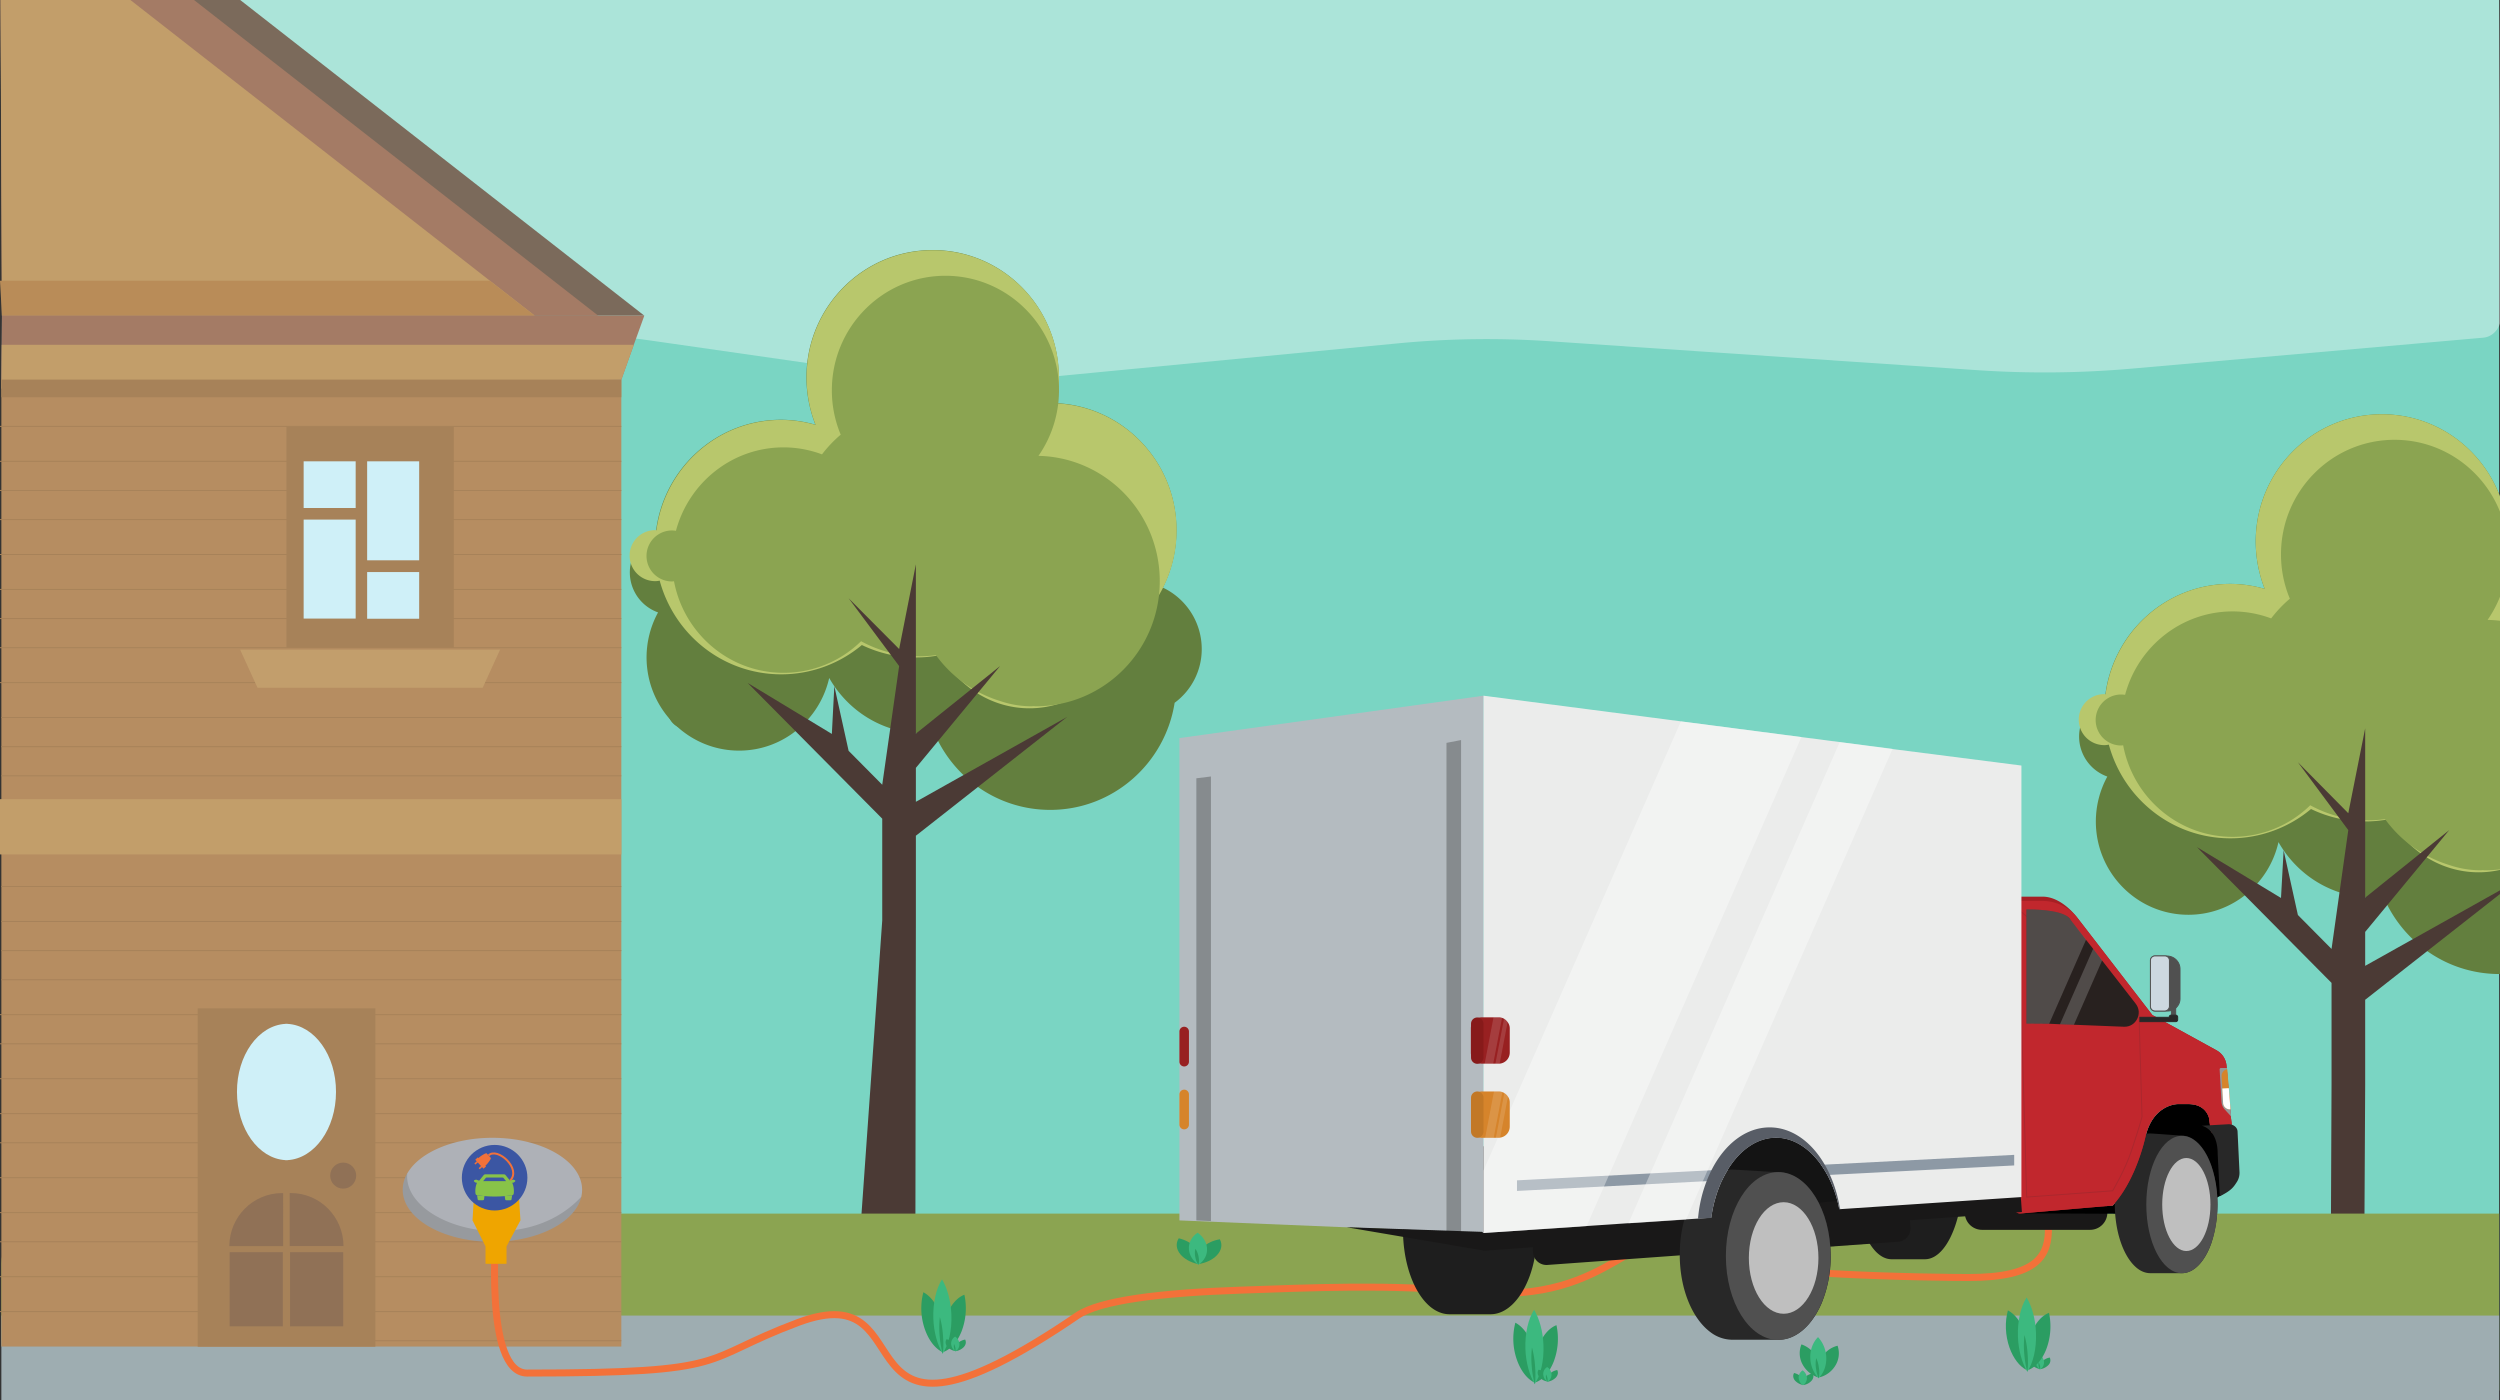 <svg xmlns="http://www.w3.org/2000/svg" viewBox="0 0 2500 1400"><rect x="0" y="0" width="2500" height="1400" fill="#333333" stroke="none"/><defs><style>.cls-1{fill:#d9dada;}.cls-2{fill:#7ad5c3;}.cls-3,.cls-41,.cls-45,.cls-46{fill:#fff;}.cls-3{opacity:0.37;}.cls-3,.cls-41,.cls-46{isolation:isolate;}.cls-4{fill:#637f3e;}.cls-5{fill:#b8c76c;}.cls-6{fill:#8ba451;}.cls-7{fill:#4b3a35;}.cls-8{fill:#bec65a;}.cls-9{fill:#9eadb1;}.cls-10{fill:#2b9d62;}.cls-11{fill:#3cb97f;}.cls-12{fill:#7b6a5b;}.cls-13{fill:#a47b65;}.cls-14{fill:#c29e6a;}.cls-15{fill:#b98c58;}.cls-16{fill:#b68d61;}.cls-17{fill:#a78259;}.cls-18,.cls-20,.cls-54,.cls-55{fill:none;}.cls-18{stroke:#a78259;}.cls-18,.cls-20,.cls-23,.cls-31,.cls-32,.cls-42,.cls-44,.cls-54{stroke-miterlimit:10;}.cls-19{fill:#cff0f8;}.cls-20{stroke:#f37139;stroke-width:7px;}.cls-21{fill:#191818;}.cls-22{fill:#1e1e1e;}.cls-23{fill:#141414;stroke:#000;}.cls-24,.cls-44{fill:#282828;}.cls-25,.cls-32{fill:#505050;}.cls-26{fill:#bfbfbf;}.cls-27{fill:#a61f24;}.cls-28,.cls-31{fill:#c1272d;}.cls-29{fill:#969696;}.cls-30{fill:#b4bbc0;}.cls-31{stroke:#ab272d;}.cls-32,.cls-42{stroke:#505050;}.cls-33{fill:#868b8e;}.cls-34{fill:#982021;}.cls-35{fill:#d6842b;}.cls-36{fill:#ebeceb;}.cls-37{fill:#8d99a5;}.cls-38{fill:#585d66;}.cls-39{fill:#871a1a;}.cls-40{fill:#c27826;}.cls-41{opacity:0.13;}.cls-42{fill:#cdd8e0;}.cls-43{fill:#28211f;}.cls-44{stroke:#282828;}.cls-46{opacity:0.19;}.cls-47{fill:#c29e6c;}.cls-48{fill:#907156;}.cls-49{fill:#979a9e;}.cls-50{fill:#aeb1b7;}.cls-51{fill:#efa500;}.cls-52{fill:#ce8a02;}.cls-53{fill:#3b56a3;}.cls-54{stroke:#f27139;stroke-width:2px;}.cls-56{fill:#88c348;}.cls-57{fill:#f27139;}</style></defs><title>qc-bg-home-02</title><g id="Layer_1" data-name="Layer 1"><ellipse class="cls-1" cx="1723.75" cy="1272.55" rx="529.87" ry="33.44"/><path class="cls-2" d="M2499.13-5.29H4.48v1344.7c0,28.14,26.81,51,59.84,51H2499.13Z"/><path class="cls-3" d="M4.48-5.29,1.36,388.49,312.4,342a1174.89,1174.89,0,0,1,341.45-1l235.78,33.91a710.63,710.63,0,0,0,105.74,7.24l402-38.75a930,930,0,0,1,152-2.18l427.94,28.94A996.24,996.24,0,0,0,2132,368.6l351.38-30.94c10.08-.89,17.83-10.38,17.76-21.75l-2-321.19Z"/><path class="cls-4" d="M2651,813.22a68,68,0,0,0-38.89-61.41,127.07,127.07,0,0,0,13.62-57.44c0-68.36-53.33-123.81-120.28-127a132.42,132.42,0,0,0,2.63-25.82c0-70.35-56.45-127.29-126.19-127.29s-126.19,56.94-126.19,127.29a129.84,129.84,0,0,0,9,47.34,124.53,124.53,0,0,0-34.3-5c-65,0-118.64,49.66-125.37,113.55a42.47,42.47,0,0,0,2.3,79.12,94.33,94.33,0,0,0-11.49,44.86c0,51.48,41.35,93.35,92.55,93.35,44,0,80.74-31.12,90.09-72.66,18.87,33.27,54.15,55.62,94.85,55.62q5.17,0,10.34-.5c19.36,45.19,63.83,76.8,115.85,76.8,62.85,0,114.87-46.51,124.39-107.09A66.79,66.79,0,0,0,2651,813.22Z"/><path class="cls-5" d="M2625.77,694.38c0-68.36-53.33-123.81-120.28-127a132.42,132.42,0,0,0,2.63-25.82c0-70.35-56.45-127.29-126.19-127.29s-126.19,56.94-126.19,127.29a129.84,129.84,0,0,0,9,47.34,124.53,124.53,0,0,0-34.3-5c-64,0-116.67,48.17-124.88,110.4-.49,0-.82-.17-1.31-.17a25.49,25.49,0,0,0,0,51,20.59,20.59,0,0,0,4.59-.5c14.6,54,63.34,93.69,121.6,93.69a125.39,125.39,0,0,0,80.57-29.3,125.61,125.61,0,0,0,54,12.41A122.19,122.19,0,0,0,2389.8,819c18.71,32.11,51.36,53.3,88.78,53.3,46.6,0,86.15-33.1,99.94-79A126,126,0,0,0,2625.77,694.38Z"/><path class="cls-6" d="M2487.6,619.89a114.93,114.93,0,0,0,20.51-65.55c0-63.23-50.87-114.54-113.56-114.54S2281,491.12,2281,554.35a114.39,114.39,0,0,0,8.86,44.36,124.74,124.74,0,0,0-18.71,19.7,109.77,109.77,0,0,0-38.4-7c-51.53,0-94.85,35.42-107.65,83.42a31.6,31.6,0,0,0-3.94-.33,25.49,25.49,0,0,0,0,51c.66,0,1.31-.17,2-.17,9.85,52.14,55.14,91.53,109.62,91.53a110.47,110.47,0,0,0,77.45-31.61,122.29,122.29,0,0,0,58.91,15.06,126.41,126.41,0,0,0,15.92-1.16,124.43,124.43,0,0,0,64.65,46,96.76,96.76,0,0,0,31,5.13c.66,0,1.31-.17,2-.17s1.48.17,2.13.17c68.43,0,124.06-55.95,124.06-125.13C2609,676.67,2554.88,621.38,2487.6,619.89Z"/><polygon class="cls-7" points="2196.98 847.15 2331.54 982.88 2331.54 1084.68 2330.91 1229.18 2364.3 1248.88 2365.18 1084.68 2365.18 999.77 2516.48 881.09 2365.18 965.84 2365.18 931.9 2449.2 830.11 2365.18 897.64 2365.18 728.31 2348.28 813.22 2297.9 762.24 2348.28 830.11 2331.54 948.95 2297.9 915.02 2283.63 850.3 2281 897.97 2196.98 847.15"/><ellipse class="cls-8" cx="591.47" cy="719.87" rx="25.27" ry="25.49"/><ellipse class="cls-4" cx="684.83" cy="711.43" rx="16.74" ry="16.88"/><ellipse class="cls-8" cx="591.47" cy="652" rx="8.37" ry="8.44"/><path class="cls-4" d="M1201.74,649a68,68,0,0,0-38.89-61.41,127.07,127.07,0,0,0,13.62-57.44c0-68.36-53.33-123.81-120.28-127a132.42,132.42,0,0,0,2.63-25.82c0-70.35-56.45-127.29-126.19-127.29S806.42,307.06,806.42,377.4a129.84,129.84,0,0,0,9,47.34,124.53,124.53,0,0,0-34.3-5c-65,0-118.64,49.66-125.37,113.55a42.47,42.47,0,0,0,2.3,79.12,94.33,94.33,0,0,0-11.49,44.86c0,51.48,41.35,93.35,92.55,93.35,44,0,80.74-31.12,90.09-72.66,18.87,33.27,54.15,55.62,94.85,55.62q5.17,0,10.34-.5c19.36,45.19,63.83,76.8,115.85,76.8,62.85,0,114.87-46.51,124.39-107.09A66.55,66.55,0,0,0,1201.74,649Z"/><path class="cls-5" d="M1176.63,530.35c0-68.36-53.33-123.81-120.28-127a132.42,132.42,0,0,0,2.63-25.82c0-70.35-56.45-127.29-126.19-127.29S806.59,307.22,806.59,377.57a129.84,129.84,0,0,0,9,47.34,124.53,124.53,0,0,0-34.3-5c-64,0-116.67,48.17-124.88,110.4-.49,0-.82-.17-1.31-.17a25.49,25.49,0,0,0,0,51,20.59,20.59,0,0,0,4.59-.5c14.6,54,63.34,93.69,121.6,93.69a125.39,125.39,0,0,0,80.57-29.3,125.61,125.61,0,0,0,54,12.41A122.19,122.19,0,0,0,940.66,655c18.71,32.11,51.36,53.3,88.78,53.3,46.6,0,86.15-33.1,99.94-79A126.51,126.51,0,0,0,1176.63,530.35Z"/><path class="cls-6" d="M1038.46,455.86A114.93,114.93,0,0,0,1059,390.31c0-63.23-50.87-114.54-113.56-114.54S831.86,327.08,831.86,390.31a114.39,114.39,0,0,0,8.86,44.36A124.74,124.74,0,0,0,822,454.37a109.77,109.77,0,0,0-38.4-7c-51.53,0-94.85,35.42-107.65,83.42a31.6,31.6,0,0,0-3.94-.33,25.49,25.49,0,0,0,0,51c.66,0,1.31-.17,2-.17,9.85,52.14,55.14,91.53,109.62,91.53a110.47,110.47,0,0,0,77.45-31.61A122.29,122.29,0,0,0,920,656.31a126.41,126.41,0,0,0,15.92-1.16,124.43,124.43,0,0,0,64.65,46,96.76,96.76,0,0,0,31,5.13c.66,0,1.31-.17,2-.17s1.48.17,2.13.17c68.43,0,124.06-55.95,124.06-125.13C1159.73,512.63,1105.57,457.35,1038.46,455.86Z"/><polygon class="cls-7" points="747.68 682.96 882.24 818.68 882.24 920.48 859.53 1241.76 915.38 1241.18 915.88 920.48 915.88 835.73 1067.17 716.89 915.88 801.8 915.88 767.87 1000.06 666.07 915.88 733.61 915.88 564.28 899.14 649.02 848.6 598.21 899.14 666.07 882.24 784.75 848.6 750.82 834.32 686.1 831.86 733.94 747.68 682.96"/><path class="cls-6" d="M2499.13,1390.4H59.84c-32.3,0-58.48-22.53-58.48-50.32v-76.14c0-27.79,26.18-50.32,58.48-50.32H2499.13Z"/><path class="cls-9" d="M2499.13,1400H1.36v-84.42H2499.13Z"/><path class="cls-10" d="M1849.75,1213.13a27.36,27.36,0,0,0,14.77,12.25,23.28,23.28,0,0,0-1.48-20.69,27.36,27.36,0,0,0-14.77-12.25A23.28,23.28,0,0,0,1849.75,1213.13Z"/><path class="cls-10" d="M1881.75,1214.28a25.77,25.77,0,0,1-15.43,11.09,23.24,23.24,0,0,1,2.63-20.52,25.77,25.77,0,0,1,15.43-11.09A23.24,23.24,0,0,1,1881.75,1214.28Z"/><path class="cls-11" d="M1857.14,1206.84a31.58,31.58,0,0,0,8.2,19.53c5.09-5,8.2-12.75,7.71-21.68a31.58,31.58,0,0,0-8.2-19.53C1859.76,1190.12,1856.65,1198.06,1857.14,1206.84Z"/><path class="cls-10" d="M1862.88,1216.93a30.9,30.9,0,0,0,2.63,9.43,28.6,28.6,0,0,0,.16-10.76,30.9,30.9,0,0,0-2.63-9.43A28.46,28.46,0,0,0,1862.88,1216.93Z"/><path class="cls-10" d="M1841.71,1228.52a15,15,0,0,0,7.71,4.47c1.31-2.15,1.15-5-.82-7.45a15,15,0,0,0-7.71-4.47C1839.58,1223.22,1839.75,1226,1841.71,1228.52Z"/><path class="cls-10" d="M1858.12,1228.85a13.37,13.37,0,0,1-7.88,4c-1.15-2.32-.82-5,1.31-7.45a13.37,13.37,0,0,1,7.88-4C1860.75,1223.88,1860.42,1226.53,1858.12,1228.85Z"/><path class="cls-11" d="M1845.49,1226.2a9.71,9.71,0,0,0,4.27,7.12,8.44,8.44,0,0,0,3.94-7.78,9.71,9.71,0,0,0-4.27-7.12A8.44,8.44,0,0,0,1845.49,1226.2Z"/><path class="cls-10" d="M1848.44,1229.84a14,14,0,0,0,1.31,3.48,10.1,10.1,0,0,0,.16-4,14,14,0,0,0-1.31-3.48A6.38,6.38,0,0,0,1848.44,1229.84Z"/><path class="cls-10" d="M2031.86,1364.66a13.75,13.75,0,0,0,7.71,4.3c1.31-2.15,1.15-5-.82-7.45a13.75,13.75,0,0,0-7.71-4.3A6.37,6.37,0,0,0,2031.86,1364.66Z"/><path class="cls-10" d="M2048.44,1365a14.58,14.58,0,0,1-7.88,4.14c-1.15-2.32-.82-5,1.31-7.45a14.58,14.58,0,0,1,7.88-4.14A6.49,6.49,0,0,1,2048.44,1365Z"/><path class="cls-11" d="M2035.8,1362.51a9.6,9.6,0,0,0,4.27,7,8.44,8.44,0,0,0,3.94-7.78,9.6,9.6,0,0,0-4.27-7A7.84,7.84,0,0,0,2035.8,1362.51Z"/><path class="cls-10" d="M2038.59,1366a14,14,0,0,0,1.31,3.48,8,8,0,0,0,0-4,14,14,0,0,0-1.31-3.48A10.69,10.69,0,0,0,2038.59,1366Z"/><path class="cls-10" d="M1180.4,1254.34c3.94,4.63,10,7.95,16.9,9.6,3.12-4.8,2.79-10.76-1.64-16.06-3.94-4.63-10-7.95-16.9-9.6C1175.64,1243.08,1176,1249,1180.4,1254.34Z"/><path class="cls-10" d="M1216.83,1255.33c-4.27,4.47-10.67,7.45-17.56,8.61-2.63-5-1.81-10.92,3-16.06,4.27-4.47,10.67-7.45,17.56-8.61C1222.58,1244.24,1221.75,1250.2,1216.83,1255.33Z"/><path class="cls-11" d="M1188.94,1249.54c.49,6,4.1,11.42,9.35,15.23,5.91-3.81,9.35-9.93,8.7-16.88-.49-6-4.1-11.42-9.35-15.23C1191.73,1236.63,1188.28,1242.75,1188.94,1249.54Z"/><path class="cls-10" d="M1195.34,1257.32a20.7,20.7,0,0,0,3,7.45c.82-2,.82-5,.16-8.44a20.7,20.7,0,0,0-3-7.45C1194.68,1250.86,1194.68,1254,1195.34,1257.32Z"/><polygon class="cls-12" points="644.31 315.66 1.94 315.66 0 -187.63 644.31 315.66"/><polygon class="cls-13" points="598.2 315.66 1.94 315.66 0 -151.49 598.2 315.66"/><polygon class="cls-14" points="534.69 315.66 1.94 315.66 0 -101.83 489.89 280.74 534.69 315.66"/><polygon class="cls-15" points="534.69 315.66 1.94 315.66 0 280.74 489.89 280.74 534.69 315.66"/><polygon class="cls-13" points="644.31 315.66 633.81 344.8 621.34 379.72 1.36 388.49 1.94 315.66 644.31 315.66"/><polygon class="cls-14" points="633.81 344.8 621.34 379.72 1.36 388.49 1.71 344.8 633.81 344.8"/><rect class="cls-16" x="1.36" y="379.72" width="619.97" height="966.82"/><rect class="cls-14" y="799.15" width="621.34" height="55.28"/><rect class="cls-17" x="1.36" y="379.72" width="619.97" height="17.55"/><line class="cls-18" x1="1.36" y1="886.55" x2="621.34" y2="886.55"/><line class="cls-18" x1="1.36" y1="921.47" x2="621.34" y2="921.47"/><line class="cls-18" x1="1.36" y1="950.61" x2="621.34" y2="950.61"/><line class="cls-18" x1="1.36" y1="979.74" x2="621.34" y2="979.74"/><line class="cls-18" y1="426.4" x2="621.34" y2="426.4"/><line class="cls-18" y1="461.32" x2="621.34" y2="461.32"/><line class="cls-18" y1="490.45" x2="621.34" y2="490.45"/><line class="cls-18" y1="519.59" x2="621.34" y2="519.59"/><line class="cls-18" y1="554.51" x2="621.34" y2="554.51"/><line class="cls-18" y1="589.44" x2="621.34" y2="589.44"/><line class="cls-18" y1="618.57" x2="621.34" y2="618.57"/><line class="cls-18" y1="647.7" x2="621.34" y2="647.7"/><line class="cls-18" y1="682.63" x2="621.34" y2="682.63"/><line class="cls-18" x1="1.36" y1="717.55" x2="621.34" y2="717.55"/><line class="cls-18" x1="1.36" y1="746.68" x2="621.34" y2="746.68"/><line class="cls-18" x1="1.36" y1="775.82" x2="621.34" y2="775.82"/><line class="cls-18" y1="1014.66" x2="621.34" y2="1014.66"/><line class="cls-18" y1="1043.8" x2="621.34" y2="1043.8"/><line class="cls-18" y1="1078.72" x2="621.34" y2="1078.72"/><line class="cls-18" y1="1113.65" x2="621.34" y2="1113.65"/><line class="cls-18" y1="1142.78" x2="621.34" y2="1142.78"/><line class="cls-18" y1="1177.7" x2="621.34" y2="1177.7"/><line class="cls-18" y1="1212.63" x2="621.34" y2="1212.63"/><line class="cls-18" y1="1241.76" x2="621.34" y2="1241.76"/><line class="cls-18" y1="1276.69" x2="621.34" y2="1276.69"/><line class="cls-18" y1="1311.61" x2="621.34" y2="1311.61"/><line class="cls-18" x1="286.41" y1="1340.74" x2="621.34" y2="1340.74"/><rect class="cls-17" x="286.41" y="426.4" width="167.38" height="221.3"/><rect class="cls-19" x="303.65" y="461.32" width="52.02" height="46.68"/><rect class="cls-19" x="367.15" y="572.06" width="52.02" height="46.68"/><rect class="cls-19" x="303.65" y="519.59" width="52.02" height="98.98"/><rect class="cls-19" x="367.15" y="461.32" width="52.02" height="98.98"/><path class="cls-10" d="M2009.55,1347.78c3.94,10.92,10,18.54,16.9,22.18,3.12-11.09,2.79-24.83-1.64-37.41-3.94-10.92-10-18.54-16.9-22.18C2004.79,1321.46,2005.12,1335.36,2009.55,1347.78Z"/><path class="cls-10" d="M2046,1349.93c-4.27,10.43-10.67,17.38-17.56,20a64.33,64.33,0,0,1,3-37.08c4.27-10.43,10.67-17.38,17.56-20A64.33,64.33,0,0,1,2046,1349.93Z"/><path class="cls-11" d="M2017.92,1336.52c.49,13.9,4.1,26.48,9.35,35.26,5.91-8.94,9.35-23.17,8.7-39.06-.49-13.9-4.1-26.48-9.35-35.26C2020.87,1306.23,2017.42,1320.47,2017.92,1336.52Z"/><path class="cls-10" d="M2024.32,1354.56a92,92,0,0,0,3,17.21c.82-4.63.82-11.75.16-19.53a92,92,0,0,0-3-17.21A93.84,93.84,0,0,0,2024.32,1354.56Z"/><path class="cls-10" d="M1802.94,1365.07a27.36,27.36,0,0,0,14.77,12.25,23.28,23.28,0,0,0-1.48-20.69,27.36,27.36,0,0,0-14.77-12.25A23.28,23.28,0,0,0,1802.94,1365.07Z"/><path class="cls-10" d="M1834.94,1366.23a25.77,25.77,0,0,1-15.43,11.09,23.24,23.24,0,0,1,2.63-20.52,25.77,25.77,0,0,1,15.43-11.09A23.24,23.24,0,0,1,1834.94,1366.23Z"/><path class="cls-11" d="M1810.33,1358.78a31.58,31.58,0,0,0,8.2,19.53c5.09-5,8.2-12.75,7.71-21.68a31.58,31.58,0,0,0-8.2-19.53C1813,1342.06,1809.84,1350,1810.33,1358.78Z"/><path class="cls-10" d="M1816.07,1368.88a30.9,30.9,0,0,0,2.63,9.43,28.6,28.6,0,0,0,.16-10.76,30.9,30.9,0,0,0-2.63-9.43A28.46,28.46,0,0,0,1816.07,1368.88Z"/><path class="cls-10" d="M1794.9,1380.46a15,15,0,0,0,7.71,4.47c1.31-2.15,1.15-5-.82-7.45a15,15,0,0,0-7.71-4.47C1792.77,1375.17,1792.93,1378,1794.9,1380.46Z"/><path class="cls-10" d="M1811.31,1381a13.37,13.37,0,0,1-7.88,4c-1.15-2.32-.82-5,1.31-7.45a13.37,13.37,0,0,1,7.88-4C1813.94,1375.83,1813.61,1378.48,1811.31,1381Z"/><path class="cls-11" d="M1798.68,1378.15a9.71,9.71,0,0,0,4.27,7.12,8.44,8.44,0,0,0,3.94-7.78,9.71,9.71,0,0,0-4.27-7.12A8.44,8.44,0,0,0,1798.68,1378.15Z"/><path class="cls-20" d="M496.36,1226.2s-13.15,146.88,30.8,146.87c209.65-.08,170.22-13,271.21-50.7,133.44-49.82,27.64,164.59,279-6.79,22.3-15.21,83-22.68,162-25.39,68.6-2.36,151.3-6.33,233.77,1.75,144.15,14.12,162.75-82.38,219.23-40.09,32.05,24,251.81,25.66,276,25.66,139.31,0,44.75-87.13,88.06-149.47"/><path class="cls-10" d="M1517,1360.1c3.94,10.92,10,18.54,16.9,22.18,3.12-11.09,2.79-24.83-1.64-37.41-3.94-10.92-10-18.54-16.9-22.18A63.74,63.74,0,0,0,1517,1360.1Z"/><path class="cls-10" d="M1553.46,1362.25c-4.27,10.43-10.67,17.38-17.56,20a64.33,64.33,0,0,1,3-37.08c4.27-10.43,10.67-17.38,17.56-20A64.33,64.33,0,0,1,1553.46,1362.25Z"/><path class="cls-11" d="M1525.4,1348.84c.49,13.9,4.1,26.48,9.35,35.26,5.91-8.94,9.35-23.17,8.7-39.06-.49-13.9-4.1-26.48-9.35-35.26C1528.35,1318.72,1524.9,1333,1525.4,1348.84Z"/><path class="cls-10" d="M1531.8,1367.05a92,92,0,0,0,3,17.21c.82-4.63.82-11.75.16-19.53a92,92,0,0,0-3-17.21A93.35,93.35,0,0,0,1531.8,1367.05Z"/><path class="cls-10" d="M1539.34,1377.15a13.75,13.75,0,0,0,7.71,4.3c1.31-2.15,1.15-5-.82-7.45a13.75,13.75,0,0,0-7.71-4.3C1537.21,1371.85,1537.37,1374.67,1539.34,1377.15Z"/><path class="cls-10" d="M1555.92,1377.48a14.58,14.58,0,0,1-7.88,4.14c-1.15-2.32-.82-5,1.31-7.45a14.58,14.58,0,0,1,7.88-4.14C1558.38,1372.35,1558.05,1375,1555.92,1377.48Z"/><path class="cls-11" d="M1543.28,1374.83a9.6,9.6,0,0,0,4.27,7,8.44,8.44,0,0,0,3.94-7.78,9.6,9.6,0,0,0-4.27-7A8,8,0,0,0,1543.28,1374.83Z"/><path class="cls-10" d="M1546.07,1378.47a14,14,0,0,0,1.31,3.48,8,8,0,0,0,0-4,14,14,0,0,0-1.31-3.48A10.61,10.61,0,0,0,1546.07,1378.47Z"/><path class="cls-10" d="M925,1329.66c3.94,10.92,10,18.54,16.9,22.18,3.12-11.09,2.79-24.83-1.64-37.41-3.94-10.92-10-18.54-16.9-22.18A63.74,63.74,0,0,0,925,1329.66Z"/><path class="cls-10" d="M961.39,1331.81c-4.27,10.43-10.67,17.38-17.56,20a64.33,64.33,0,0,1,3-37.08c4.27-10.43,10.67-17.38,17.56-20A64.33,64.33,0,0,1,961.39,1331.81Z"/><path class="cls-11" d="M933.33,1318.41c.49,13.9,4.1,26.48,9.35,35.26,5.91-8.94,9.35-23.17,8.7-39.06-.49-13.9-4.1-26.48-9.35-35.26C936.28,1288.28,932.83,1302.52,933.33,1318.41Z"/><path class="cls-10" d="M939.73,1336.61a92,92,0,0,0,3,17.21c.82-4.63.82-11.75.16-19.53a92,92,0,0,0-3-17.21A93.36,93.36,0,0,0,939.73,1336.61Z"/><path class="cls-10" d="M947.27,1346.71A13.75,13.75,0,0,0,955,1351c1.31-2.15,1.15-5-.82-7.45a13.75,13.75,0,0,0-7.71-4.3C945.14,1341.41,945.31,1344.23,947.27,1346.71Z"/><path class="cls-10" d="M963.85,1347a14.58,14.58,0,0,1-7.88,4.14c-1.15-2.32-.82-5,1.31-7.45a14.58,14.58,0,0,1,7.88-4.14C966.31,1341.91,966,1344.56,963.85,1347Z"/><path class="cls-11" d="M951.21,1344.39a9.6,9.6,0,0,0,4.27,7,8.44,8.44,0,0,0,3.94-7.78,9.6,9.6,0,0,0-4.27-7A8,8,0,0,0,951.21,1344.39Z"/><path class="cls-10" d="M954,1348a14,14,0,0,0,1.31,3.48,8,8,0,0,0,0-4,14,14,0,0,0-1.31-3.48A10.61,10.61,0,0,0,954,1348Z"/><path class="cls-21" d="M1982,1229.84h108.14a17.3,17.3,0,0,0,17.23-17.38v-1.16a17.3,17.3,0,0,0-17.23-17.38H1982a17.3,17.3,0,0,0-17.23,17.38v1.32A17.27,17.27,0,0,0,1982,1229.84Z"/><path class="cls-22" d="M1956.11,1128c-5.74-18.54-14.93-31.78-25.44-35.26h0a16.77,16.77,0,0,0-5.74-1c-1.15,0-31-2.65-33.31-2.65a16.8,16.8,0,0,0-4.92.66,26,26,0,0,0-10.67,6.79c-13.13,13.41-22.32,43-22.32,77.63s9.19,64.22,22.32,77.63c4.76,4.8,10,7.45,15.59,7.45h33.31c13,0,24.29-14.4,31.18-36.25,4.27-13.57,6.73-30,6.73-47.5C1962.67,1158,1960.21,1141.62,1956.11,1128Z"/><path class="cls-23" d="M1840.09,1207.83l-.82.66-.16.17-127.5,8.44h-.49l-12.64-1.66a135,135,0,0,1,8.37-34.59c1.48-3.81,3.12-7.45,4.76-10.76,13.13-26,34.3-42.87,58.25-42.87,22,0,41.84,14.4,55,37.24a86.32,86.32,0,0,1,5.25,10.26A129.62,129.62,0,0,1,1840.09,1207.83Z"/><path d="M2234.25,1174.89a13.27,13.27,0,0,1-1.48,7.12,35.7,35.7,0,0,1-13,14.07,44,44,0,0,1-6.24,3.14L2163.2,1214l-140.8-.66,90.42-7.78c25.11-27.48,33.48-71.84,33.48-71.84,8.37-29.63,31.51-29.63,31.51-29.63h10.5c18.87,0,21,14.73,21,14.73l1.31,10.59a5.41,5.41,0,0,0,6.89,4.47l8.86-2.65a7.64,7.64,0,0,0,5.42-6.29l1.15,13.57Z"/><path class="cls-24" d="M2211.28,1165.45c-5.42-15.23-13.95-26-24-29h0a20.47,20.47,0,0,0-5.42-.83c-1.15,0-29.21-2.15-31.51-2.15a21.69,21.69,0,0,0-4.59.5,22.63,22.63,0,0,0-10,5.63c-12.31,10.92-21,35.26-21,63.73s8.53,52.64,21,63.73c4.43,4,9.52,6.12,14.6,6.12h31.51c12.14,0,23-11.75,29.37-29.79a125,125,0,0,0,0-78Z"/><ellipse class="cls-25" cx="2181.91" cy="1204.52" rx="35.61" ry="68.69"/><ellipse class="cls-26" cx="2186.34" cy="1204.52" rx="24.12" ry="46.51"/><path class="cls-27" d="M2231.63,1123.08a7.86,7.86,0,0,1-5.42,8.11l-8.86,2.65a5.41,5.41,0,0,1-6.89-4.47l-1.31-10.59s-2.13-14.73-21-14.73h-10.5s-23.14,0-31.51,29.63c0,0-8.37,44.36-33.48,71.84l-92.06,7.95a6.1,6.1,0,0,1-6.56-6.12V896.65h28.55c13.78,0,26.75,10.59,35.12,21.52l74.66,96.83,64.16,35.26a19.3,19.3,0,0,1,10,15.56l.16,2.15,4.1,48.5Z"/><path class="cls-22" d="M1528.8,1183c-7.06-18.54-18.38-31.78-31.18-35.26h0a25.07,25.07,0,0,0-7.06-1c-1.48,0-38.23-2.65-41-2.65a25.28,25.28,0,0,0-6.07.66,34.43,34.43,0,0,0-13.13,6.79c-16.08,13.41-27.4,43-27.4,77.63s11.16,64.22,27.4,77.63c5.91,4.8,12.31,7.45,19.2,7.45h41c15.92,0,29.87-14.4,38.4-36.25,5.25-13.57,8.2-30,8.2-47.5C1537,1213,1534,1196.57,1528.8,1183Z"/><path class="cls-28" d="M2231.63,1123.08a7.86,7.86,0,0,1-5.42,8.11l-8.86,2.65a5.41,5.41,0,0,1-6.89-4.47l-1.31-10.59s-2.13-14.73-21-14.73h-10.5s-23.14,0-31.51,29.63c0,0-8.37,44.36-33.48,71.84l-92.06,7.95a6.1,6.1,0,0,1-6.56-6.12V900.95h28.55a44.26,44.26,0,0,1,35.12,17.38l74.66,96.83,64.16,35.26a19.3,19.3,0,0,1,10,15.56l.16,2.15,4.1,48.5Z"/><path class="cls-29" d="M2231.13,1116.46l-6.4-7a12.79,12.79,0,0,1-3.28-7.95l-1.81-32.11A1.35,1.35,0,0,1,2221,1068h5.91l.16,1.16,3.45,40.06Z"/><polygon class="cls-30" points="1179.43 1220.41 1483.51 1232.99 1483.51 695.7 1179.43 738.08 1179.43 1220.41"/><path class="cls-31" d="M2138.91,1011.35l3.12,105.44s-1,5.13-10.5,33.77c-6.24,19-18.87,40.22-18.87,40.22l-86,6.29s-2.13-78.29-8.37-287.68Z"/><rect class="cls-32" x="2171.4" y="1006.72" width="4.27" height="8.44"/><polygon class="cls-33" points="1210.94 776.48 1210.94 1221.07 1196.34 1220.41 1196.34 778.3 1210.94 776.48"/><polygon class="cls-33" points="1461.08 740.04 1461.08 1232.06 1446.47 1231.46 1446.47 742.87 1461.08 740.04"/><path class="cls-21" d="M2021.91,1212l-2-27.48L1483.51,1233l-1.48-1.16-135.54-4.63,136.86,23.34v.17h.49l2.79-.17,46.11-3.31.33,5.13a13.45,13.45,0,0,0,14.28,12.58L1685,1255a14,14,0,0,0,6.89,1.49L1898,1241.76a13.48,13.48,0,0,0,12.47-14.4l-.49-7.12,94.52-6.79Z"/><path class="cls-24" d="M1821.38,1208.49c-8-18.54-20.68-31.78-35.12-35.26h0a32.1,32.1,0,0,0-7.88-1c-1.64,0-43-2.65-46.28-2.65a29.94,29.94,0,0,0-6.73.66,39.91,39.91,0,0,0-14.77,6.79c-18.21,13.41-30.85,43-30.85,77.63s12.64,64.22,30.85,77.63a36.41,36.41,0,0,0,21.5,7.45h46.28c17.89,0,33.64-14.4,43.16-36.25a123,123,0,0,0,9.19-47.5C1830.57,1238.28,1827.29,1221.9,1821.38,1208.49Z"/><ellipse class="cls-25" cx="1778.23" cy="1256" rx="52.35" ry="83.92"/><ellipse class="cls-26" cx="1783.64" cy="1257.98" rx="34.79" ry="55.78"/><path class="cls-34" d="M1184.19,1066.47h0a4.78,4.78,0,0,1-4.76-4.8v-30.13a4.78,4.78,0,0,1,4.76-4.8h0a4.78,4.78,0,0,1,4.76,4.8v30.13A4.78,4.78,0,0,1,1184.19,1066.47Z"/><path class="cls-35" d="M1184.19,1129.37h0a4.78,4.78,0,0,1-4.76-4.8v-30.13a4.78,4.78,0,0,1,4.76-4.8h0a4.78,4.78,0,0,1,4.76,4.8v30.13A4.78,4.78,0,0,1,1184.19,1129.37Z"/><path class="cls-36" d="M2021.42,765.55v431.52l-181.16,12.08h-1a121.59,121.59,0,0,0-12-34.43,90.15,90.15,0,0,0-6.4-10.26c-11.81-16.55-27.57-26.81-44.8-26.81-18.87,0-35.94,12.08-48.08,31.61a115.31,115.31,0,0,0-5.91,10.92,131.72,131.72,0,0,0-10.83,37.57l-13.29.83-12.14.83-57.6,3.81-41.68,2.81-103.05,7V695.7l197.41,25.66,120.45,15.72,38.4,5,53,7Z"/><path class="cls-37" d="M1711.6,1170.25l16.41-.83a115.31,115.31,0,0,0-5.91,10.92l-15.43.83-189.7,9.77v-10.59Z"/><path class="cls-37" d="M2014.2,1154.86v10.59l-184,9.43-2.79.17a90.15,90.15,0,0,0-6.4-10.26l3.94-.17Z"/><path class="cls-38" d="M1840.25,1209.15h-1c0-.17-.16-.5-.16-.66a121,121,0,0,0-11.81-33.6,90.15,90.15,0,0,0-6.4-10.26c-11.81-16.55-27.57-26.81-44.8-26.81-18.87,0-35.94,12.08-48.08,31.61a115.31,115.31,0,0,0-5.91,10.92,127.16,127.16,0,0,0-10.67,36.91c0,.17-.16.5-.16.66l-13.29.83c.16-1,.16-2.15.33-3.14a135,135,0,0,1,8.37-34.59c1.48-3.81,3.12-7.45,4.76-10.76,13.13-26,34.3-42.87,58.25-42.87,22,0,41.84,14.4,55,37.24a86.32,86.32,0,0,1,5.25,10.26,129.47,129.47,0,0,1,9.85,33.1A1.51,1.51,0,0,1,1840.25,1209.15Z"/><polygon class="cls-3" points="1801.36 737.08 1586.56 1226.2 1483.51 1232.99 1483.51 1170.59 1680.92 721.36 1801.36 737.08"/><polygon class="cls-3" points="1892.6 748.84 1686 1219.58 1628.4 1223.39 1839.76 742.05 1892.6 748.84"/><path class="cls-34" d="M1509.76,1028.4v24.17a11.13,11.13,0,0,1-10.17,11.09h-17.72a11,11,0,0,1-11-11.09V1028.4a11,11,0,0,1,11-11.09h16.74a10.5,10.5,0,0,1,3.28.5,10,10,0,0,1,2,.83,11.58,11.58,0,0,1,3.61,3.31A10,10,0,0,1,1509.76,1028.4Z"/><path class="cls-35" d="M1509.76,1102.39v24.17a11.21,11.21,0,0,1-9.68,11.09,3.58,3.58,0,0,1-1.31.17H1482a11,11,0,0,1-11-11.09v-24.17a11,11,0,0,1,11-11.09h16.74a8.76,8.76,0,0,1,3.61.66,5.53,5.53,0,0,1,2,1,10.38,10.38,0,0,1,3.61,3.48A9.72,9.72,0,0,1,1509.76,1102.39Z"/><path class="cls-39" d="M1477.27,1063.82h0a6.26,6.26,0,0,1-6.24-6.29v-33.77a6.26,6.26,0,0,1,6.24-6.29h0a6.26,6.26,0,0,1,6.24,6.29v33.77A6.26,6.26,0,0,1,1477.27,1063.82Z"/><path class="cls-40" d="M1477.27,1137.81h0a6.26,6.26,0,0,1-6.24-6.29v-33.77a6.26,6.26,0,0,1,6.24-6.29h0a6.26,6.26,0,0,1,6.24,6.29v33.77A6.26,6.26,0,0,1,1477.27,1137.81Z"/><path class="cls-41" d="M1502.05,1017.81l-8.86,46h-8.53l8.86-46.51h5.09A10.83,10.83,0,0,1,1502.05,1017.81Z"/><path class="cls-41" d="M1507.63,1021.95l-8,41.88h-4.27l8.7-45.19A11.58,11.58,0,0,1,1507.63,1021.95Z"/><path class="cls-41" d="M1502.38,1092l-8.7,45.85h-8.53l8.86-46.51h4.76A12.7,12.7,0,0,1,1502.38,1092Z"/><path class="cls-41" d="M1508,1096.43l-7.88,41.38a3.58,3.58,0,0,1-1.31.17h-3l8.53-45A9.16,9.16,0,0,1,1508,1096.43Z"/><path class="cls-32" d="M2167.79,1011H2155a4.43,4.43,0,0,1-4.43-4.47v-46a4.43,4.43,0,0,1,4.43-4.47h12a13,13,0,0,1,13,13.08v29.79A12.35,12.35,0,0,1,2167.79,1011Z"/><path class="cls-42" d="M2164.84,1011H2155a4.61,4.61,0,0,1-4.59-4.63V960.54a4.61,4.61,0,0,1,4.59-4.63h9.85a4.61,4.61,0,0,1,4.59,4.63v45.85A4.83,4.83,0,0,1,2164.84,1011Z"/><path class="cls-43" d="M2124.14,1026.75l-50.21-2-13.95-.5-10.83-.5-22.74-.17V909.39c42,0,44.24,10.59,44.24,10.59l15.26,19.7,7.06,8.94,9,11.75,33.64,43.2C2143.18,1013.17,2136.12,1027.08,2124.14,1026.75Z"/><path class="cls-35" d="M2230.48,1109.34h-.33a6.69,6.69,0,0,1-7.06-6.46l-.82-14.4-.66-12.25a7,7,0,0,1,5.58-7.12l1.64,19Z"/><path class="cls-44" d="M2175.67,1015.16h-4.43a1.9,1.9,0,0,0-2,2v.17H2139.9v4.3h35.77a1.9,1.9,0,0,0,2-2v-2.32A2,2,0,0,0,2175.67,1015.16Z"/><path class="cls-24" d="M2239.5,1172.08a16.83,16.83,0,0,1-2.46,9.6c-3.28,5.13-5.42,8.77-17.23,14.57l-2.13-42.37c0-25.32-15.92-28.14-15.92-28.14l26.26-1.49c4.92-.33,9.19,2.81,9.52,7Z"/><path class="cls-45" d="M2230.48,1109.34h-.33a6.69,6.69,0,0,1-7.06-6.46l-.82-14.4,6.56-.33Z"/><path class="cls-46" d="M2086.07,939.68l-36.92,84.09-22.74-.17V909.39c42,0,44.24,10.59,44.24,10.59Z"/><polygon class="cls-46" points="2102.15 960.37 2073.93 1024.76 2059.98 1024.26 2093.13 948.79 2102.15 960.37"/><polygon class="cls-47" points="453.79 649.69 286.42 649.69 240.14 649.69 257.53 687.76 286.42 687.76 453.79 687.76 482.68 687.76 500.07 649.69 453.79 649.69"/><polygon class="cls-17" points="286.61 1008.37 286.42 1008.37 197.67 1008.37 197.67 1346.7 286.42 1346.7 286.61 1346.7 375.36 1346.7 375.36 1008.37 286.61 1008.37"/><path class="cls-19" d="M336,1092c.16-36.66-21.4-66.69-48.51-68.13v-.07c-.34,0-.68,0-1,0s-.67,0-1,0v.07c-27.11,1.44-48.67,31.46-48.51,68.13,0,36.74,21.47,66.57,48.35,68.12v.07h.16c.34,0,.68,0,1,0s.67,0,1,0h.16v-.07C314.49,1158.53,336,1128.71,336,1092Z"/><circle class="cls-48" cx="343.19" cy="1175.61" r="13.02"/><path class="cls-48" d="M289.7,1246.06h53.82c-.16-29.3-23.63-53-52.68-53H289.7Z"/><rect class="cls-48" x="290.03" y="1252.19" width="53.17" height="74.15"/><path class="cls-48" d="M283.16,1193.1H282c-29,0-52.51,23.67-52.68,53h53.82Z"/><rect class="cls-48" x="229.67" y="1252.19" width="53.17" height="74.15"/></g><g id="Layer_2" data-name="Layer 2"><path class="cls-49" d="M407.27,1173.4a32.77,32.77,0,0,0-4.55,16.39c0,28.73,40.16,52,89.69,52,45.48,0,83.05-19.63,88.9-45.08"/><path class="cls-49" d="M581.31,1196.73c-59.66,64.29-178.79,28-174-23.33"/><path class="cls-50" d="M581.31,1196.73a30.9,30.9,0,0,0,.8-6.93c0-28.73-40.16-52-89.69-52-39.66,0-73.3,14.93-85.14,35.62C402.53,1224.74,521.65,1261,581.31,1196.73Z"/><path class="cls-51" d="M474.41,1188.63l-1.89,31.74,13,26v17.42h21v-17.42l13.93-26-1.95-30.42C504.69,1193.95,490,1194.45,474.41,1188.63Z"/><path class="cls-52" d="M518.5,1189.95l-1.09-14-42.08.18-.93,12.54C489.87,1198.49,504.59,1197.79,518.5,1189.95Z"/><circle class="cls-53" cx="494.62" cy="1177.7" r="32.78"/><path class="cls-54" d="M510.08,1180.67c11.86-11.86-12.74-34-21.5-25.23"/><path class="cls-55" d="M503.66,1178.13a1.72,1.72,0,0,0-1.34-.64h-15.4a1.72,1.72,0,0,0-1.34.64l-2.43,3h22.95Z"/><path class="cls-56" d="M477.08,1195.27l.62,4.18a1.12,1.12,0,0,0,1.15.79h4a1.12,1.12,0,0,0,1.15-.79l.49-3.33q-3.64-.3-7.27-.82Z"/><path class="cls-56" d="M504.71,1196.13l.49,3.33a1.12,1.12,0,0,0,1.15.79h4a1.12,1.12,0,0,0,1.15-.79l.62-4.18-.17,0Q508.35,1195.83,504.71,1196.13Z"/><path class="cls-56" d="M514.58,1180.06l-1.07-.37a1,1,0,0,0-.69,0l-2.74,1-4.5-5.57a2.08,2.08,0,0,0-1.62-.77H485.29a2.09,2.09,0,0,0-1.63.78l-4.5,5.57-2.74-1a1,1,0,0,0-.69,0l-1.07.37a1,1,0,0,0-.7,1,.71.71,0,0,0,.3.58l1.27.88a1,1,0,0,0,.6.19H477a21.3,21.3,0,0,0-1.51,10.79,2.09,2.09,0,0,0,1.59,1.78l.17,0q3.64.52,7.27.82a121.25,121.25,0,0,0,20.19,0q3.64-.3,7.27-.82l.17,0a2.09,2.09,0,0,0,1.59-1.79,21.3,21.3,0,0,0-1.51-10.79h.87a1,1,0,0,0,.59-.19l1.27-.88a.71.71,0,0,0,.31-.59A1,1,0,0,0,514.58,1180.06Zm-31.43,1.08,2.43-3a1.72,1.72,0,0,1,1.34-.64h15.4a1.72,1.72,0,0,1,1.34.64l2.44,3Z"/><path class="cls-57" d="M490.78,1157.84l-4.07-4.43c-.81-.88-6.6,3.1-7.48,3.91l-.79.73-.36-.39a.42.42,0,0,0-.6,0l-1.93,1.77a.42.42,0,0,0,0,.6l1.17,1.28-2.23,2a.19.19,0,0,0,0,.27l.79.86a.19.19,0,0,0,.27,0l2.21-2L481,1166l-2.21,2a.19.19,0,0,0,0,.27l.79.86a.19.19,0,0,0,.27,0l2.23-2,1.17,1.28a.42.42,0,0,0,.6,0l1.93-1.77a.42.42,0,0,0,0-.6l-.36-.39.79-.73C487.12,1164.15,491.59,1158.72,490.78,1157.84Z"/></g></svg>
